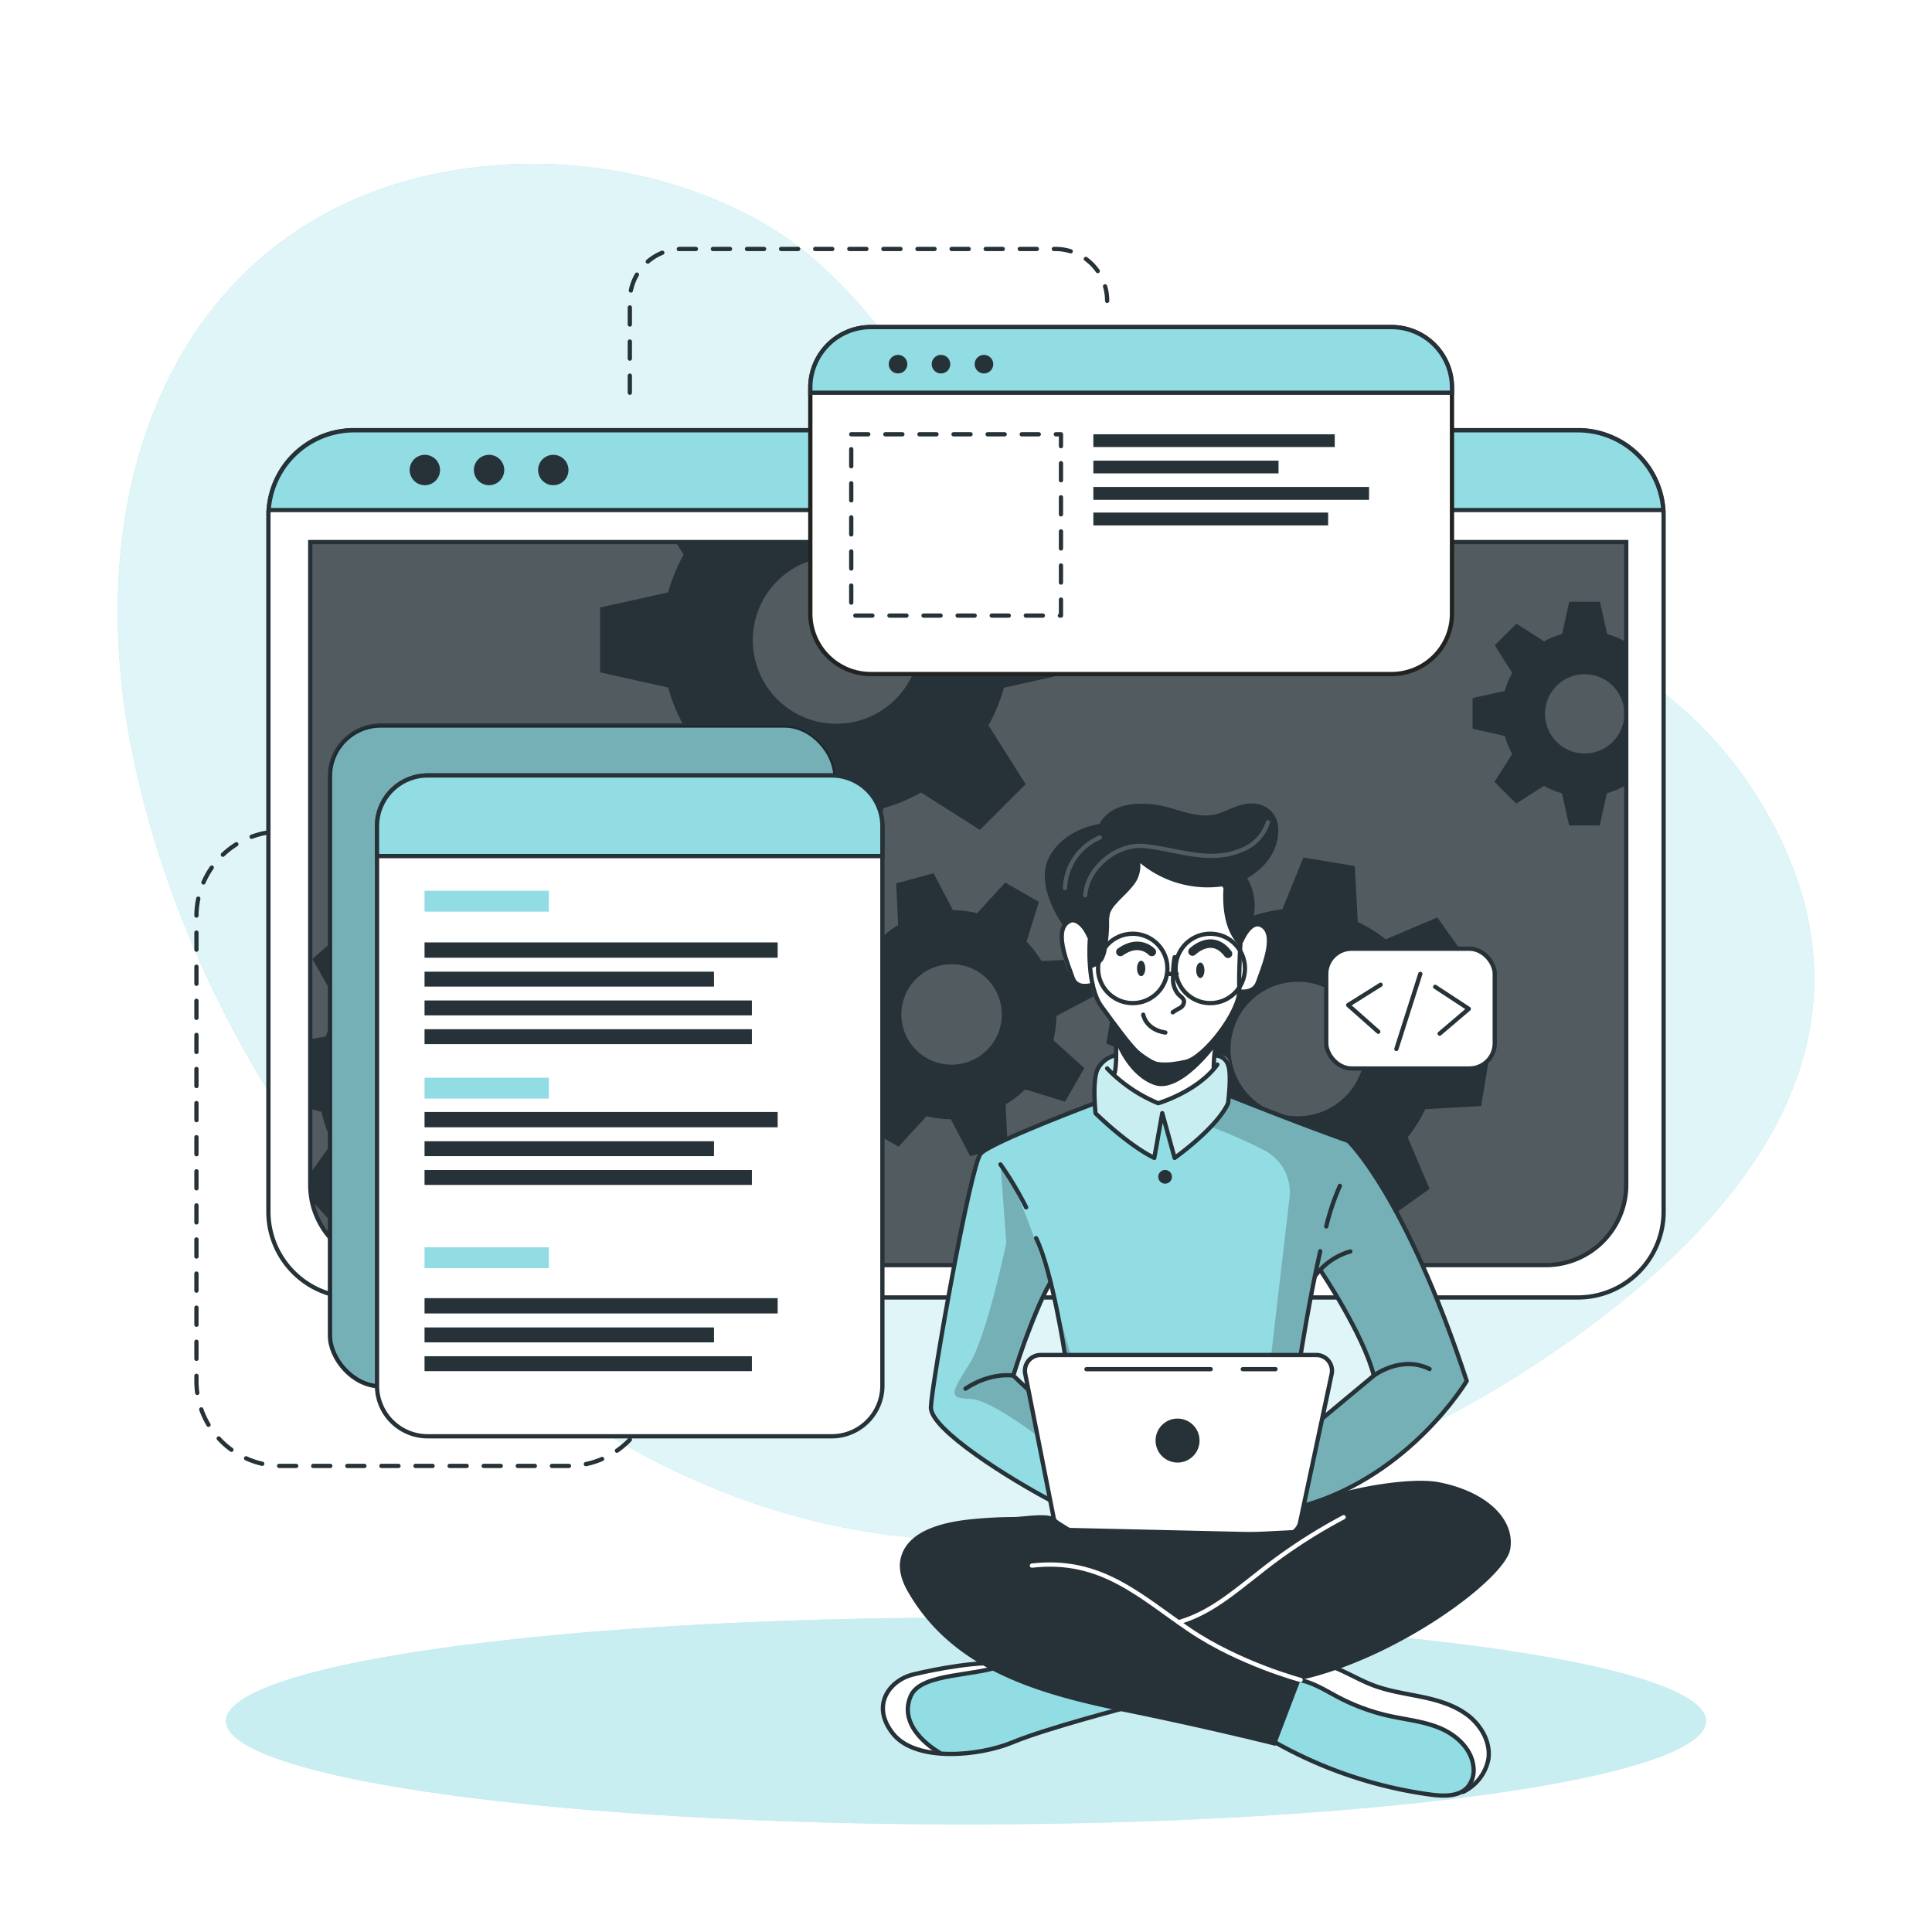 <svg class="animated" id="freepik_stories-developer-activity" xmlns="http://www.w3.org/2000/svg" viewBox="0 0 500 500"
  version="1.1" xmlns:xlink="http://www.w3.org/1999/xlink" xmlns:svgjs="http://svgjs.com/svgjs">
  <style>
    svg#freepik_stories-developer-activity:not(.animated) .animable {
      opacity: 0;
    }

    svg#freepik_stories-developer-activity.animated #freepik--Lines--inject-62 {
      animation: 3s Infinite linear floating;
      animation-delay: 0s;
    }

    svg#freepik_stories-developer-activity.animated #freepik--Window--inject-62 {
      animation: 3s Infinite linear floating;
      animation-delay: 0s;
    }

    svg#freepik_stories-developer-activity.animated #freepik--Graphics--inject-62 {
      animation: 3s Infinite linear floating;
      animation-delay: 0s;
    }

    svg#freepik_stories-developer-activity.animated #freepik--Character--inject-62 {
      animation: 3s Infinite linear floating;
      animation-delay: 0s;
    }

    @keyframes floating {
      0% {
        opacity: 1;
        transform: translateY(0px);
      }

      50% {
        transform: translateY(-10px);
      }

      100% {
        opacity: 1;
        transform: translateY(0px);
      }
    }
  </style>
  <g id="freepik--background-simple--inject-62" class="animable" style="transform-origin: 250px 220.489px;">
    <path
      d="M456.55,209.11c-48.74-83.48-180.95-53.75-207.95-94.35C234.77,94,219.3,69.87,196.86,57.34c-21.39-12-46.19-16.21-67.81-14.63C51.84,48.36,19.11,117.44,33.94,193.3,53.74,294.49,143.44,397.86,250,398.58,305.74,399,359,379,400.7,350.87l.93-.63C443.33,321.85,493.77,272.84,456.55,209.11Z"
      style="fill: rgb(146, 220, 227); transform-origin: 250px 220.489px;" id="elfysnoubrnxc" class="animable"></path>
    <g id="elfv4890ux3lu">
      <path
        d="M456.55,209.11c-48.74-83.48-180.95-53.75-207.95-94.35C234.77,94,219.3,69.87,196.86,57.34c-21.39-12-46.19-16.21-67.81-14.63C51.84,48.36,19.11,117.44,33.94,193.3,53.74,294.49,143.44,397.86,250,398.58,305.74,399,359,379,400.7,350.87l.93-.63C443.33,321.85,493.77,272.84,456.55,209.11Z"
        style="fill: rgb(255, 255, 255); opacity: 0.7; transform-origin: 250px 220.489px;" class="animable"></path>
    </g>
  </g>
  <g id="freepik--Lines--inject-62" class="animable animator-active" style="transform-origin: 168.685px 221.905px;">
    <path
      d="M78.19,215.18H72.77a21.93,21.93,0,0,0-21.93,21.93V357.45a21.93,21.93,0,0,0,21.93,21.93h74.36a21.93,21.93,0,0,0,21.93-21.93h0"
      style="fill: none; stroke: rgb(38, 50, 56); stroke-linecap: round; stroke-linejoin: round; stroke-width: 1.103px; stroke-dasharray: 4.412; transform-origin: 109.95px 297.28px;"
      id="eltdu91ekzs79" class="animable"></path>
    <path d="M163,101.63V77.86A13.43,13.43,0,0,1,176.4,64.43h96.7a13.43,13.43,0,0,1,13.43,13.43h0"
      style="fill: none; stroke: rgb(38, 50, 56); stroke-linecap: round; stroke-linejoin: round; stroke-width: 1.103px; stroke-dasharray: 4.412; transform-origin: 224.765px 83.03px;"
      id="el1omr5tt69h1" class="animable"></path>
  </g>
  <g id="freepik--Shadow--inject-62" class="animable" style="transform-origin: 250px 445.4px;">
    <ellipse cx="250" cy="445.4" rx="191.52" ry="26.76"
      style="fill: rgb(146, 220, 227); transform-origin: 250px 445.4px;" id="ela3pldae2ek" class="animable"></ellipse>
    <g id="elbmjaly9o3uk">
      <ellipse cx="250" cy="445.4" rx="191.52" ry="26.76"
        style="fill: rgb(255, 255, 255); opacity: 0.5; transform-origin: 250px 445.4px;" class="animable"></ellipse>
    </g>
  </g>
  <g id="freepik--Window--inject-62" class="animable" style="transform-origin: 250px 223.55px;">
    <path
      d="M430.54,133.52V313.58a22.2,22.2,0,0,1-22.19,22.2H91.65a22.2,22.2,0,0,1-22.19-22.2V133.52c0-.53,0-1,.07-1.56a22.18,22.18,0,0,1,22.12-20.64h316.7A22.18,22.18,0,0,1,430.47,132C430.52,132.48,430.54,133,430.54,133.52Z"
      style="fill: rgb(255, 255, 255); stroke: rgb(38, 50, 56); stroke-linecap: round; stroke-linejoin: round; stroke-width: 1.103px; transform-origin: 250px 223.55px;"
      id="elamoygu6vccv" class="animable"></path>
    <path
      d="M80.26,140.28H420.87a0,0,0,0,1,0,0V306.61a20.8,20.8,0,0,1-20.8,20.8h-299a20.8,20.8,0,0,1-20.8-20.8V140.28a0,0,0,0,1,0,0Z"
      style="fill: rgb(38, 50, 56); transform-origin: 250.565px 233.845px;" id="elnnlg51ita2" class="animable"></path>
    <g id="elxigycdgwsfa">
      <path d="M420.88,140.28V306.61a20.69,20.69,0,0,1-20.57,20.8H100.83a20.69,20.69,0,0,1-20.57-20.8V140.28Z"
        style="fill: rgb(255, 255, 255); opacity: 0.2; transform-origin: 250.57px 233.845px;" class="animable"></path>
    </g>
    <path d="M430.47,132H69.53a22.18,22.18,0,0,1,22.12-20.64h316.7A22.18,22.18,0,0,1,430.47,132Z"
      style="fill: rgb(146, 220, 227); stroke: rgb(38, 50, 56); stroke-miterlimit: 10; stroke-width: 1.103px; transform-origin: 250px 121.68px;"
      id="eln52t3zxypgg" class="animable"></path>
    <path d="M113.88,121.64a3.93,3.93,0,1,1-3.93-3.93A3.93,3.93,0,0,1,113.88,121.64Z"
      style="fill: rgb(38, 50, 56); transform-origin: 109.95px 121.64px;" id="elrntnxofhz2" class="animable"></path>
    <path d="M130.5,121.64a3.93,3.93,0,1,1-3.93-3.93A3.93,3.93,0,0,1,130.5,121.64Z"
      style="fill: rgb(38, 50, 56); transform-origin: 126.57px 121.64px;" id="el2364rjrqqeb" class="animable"></path>
    <circle cx="143.19" cy="121.64" r="3.93" style="fill: rgb(38, 50, 56); transform-origin: 143.19px 121.64px;"
      id="elmprvujso7j" class="animable"></circle>
    <path
      d="M420.87,140.28V306.61a20.8,20.8,0,0,1-20.8,20.8h-299a20.8,20.8,0,0,1-20.4-16.76v-.06a21,21,0,0,1-.38-4V140.28Z"
      style="fill: none; stroke: rgb(38, 50, 56); stroke-miterlimit: 10; stroke-width: 1.103px; transform-origin: 250.58px 233.845px;"
      id="elf46rlwbl6gu" class="animable"></path>
    <path
      d="M420.55,166a20.94,20.94,0,0,0-4.62-1.91l-1.87-8.35h-7.94l-1.85,8.35a20.25,20.25,0,0,0-4.64,1.91l-7.17-4.59L386.85,167l4.51,7.17a20.35,20.35,0,0,0-1.91,4.64l-8.35,1.85v7.94l8.35,1.87a20,20,0,0,0,1.91,4.66l-4.59,7.22,5.62,5.61,7.21-4.59a20.39,20.39,0,0,0,4.63,1.92l1.86,8.34H414l1.86-8.34a20.78,20.78,0,0,0,4.62-1.92l.37.24V165.8Zm-10.44,29a10.26,10.26,0,1,1,10.26-10.25A10.25,10.25,0,0,1,410.11,195Z"
      style="fill: rgb(38, 50, 56); transform-origin: 400.975px 184.685px;" id="el12bjdhj8y46" class="animable"></path>
    <path
      d="M277.45,174.05V157.31l-17.6-3.91a45.51,45.51,0,0,0-4-9.77l2.13-3.35h-83.1l2.05,3.26a43,43,0,0,0-4,9.76l-17.61,3.92V174l17.61,3.93a43.65,43.65,0,0,0,4,9.84l-9.67,15.21,11.85,11.84,15.2-9.68a44.38,44.38,0,0,0,9.77,4.05L208,226.74H224.7l3.94-17.59a44.64,44.64,0,0,0,9.74-4.05l15.21,9.68,11.84-11.84-9.61-15.21a45.87,45.87,0,0,0,4-9.75Zm-61,13.26a21.63,21.63,0,1,1,21.63-21.63A21.62,21.62,0,0,1,216.45,187.31Z"
      style="fill: rgb(38, 50, 56); transform-origin: 216.385px 183.51px;" id="elibis87pf1yn" class="animable"></path>
    <path
      d="M166.38,289l.71-13.29-13.77-3.88a37.21,37.21,0,0,0-2.82-7.9l8.32-11.68-8.92-9.89-12.46,7a36.51,36.51,0,0,0-7.59-3.63l-2.38-14.12L114.19,231l-3.84,13.81a35,35,0,0,0-7.9,2.8l-11.67-8.31-9.91,8.91,7.06,12.47a35,35,0,0,0-3.64,7.58l-4,.66v18l2.92.82A34.6,34.6,0,0,0,86,295.65l-5.74,8.05.38,6.89v.06l5.93,6.57,12.48-7.05a34.66,34.66,0,0,0,7.61,3.67L109,327.4h0l.11.57,13.28.7.35-1.27h0l3.49-12.53a35.53,35.53,0,0,0,7.94-2.8l11.65,8.3,9.9-8.9-7-12.48a34.53,34.53,0,0,0,3.59-7.57Zm-35.27-20.75a17.2,17.2,0,1,0-1.28,24.28A17.2,17.2,0,0,0,131.11,268.29Z"
      style="fill: rgb(38, 50, 56); transform-origin: 123.675px 279.835px;" id="el9jgqenhooej" class="animable"></path>
    <path
      d="M272.6,269.19a27.25,27.25,0,0,0,.81-6.29l9.55-5-2.64-9.69-10.78.5a27.27,27.27,0,0,0-3.87-5l3.19-10.31-8.7-5-7.28,7.94a28.8,28.8,0,0,0-6.27-.8l-5-9.55-9.68,2.63.51,10.79a27.24,27.24,0,0,0-5,3.87l-10.32-3.19-5,8.69,8,7.27a26,26,0,0,0-.79,6.27l-9.57,5,2.64,9.68,10.8-.51a25.39,25.39,0,0,0,3.85,5l-3.21,10.26,8.71,5,7.24-7.88a26.12,26.12,0,0,0,6.29.79l5,9.56,9.68-2.63-.43-9.22-.07-1.58a26.41,26.41,0,0,0,5.06-3.87l10.31,3.2,4.26-7.44.72-1.26Zm-22.87,5.88a13,13,0,1,1,9.1-15.9A13,13,0,0,1,249.73,275.07Z"
      style="fill: rgb(38, 50, 56); transform-origin: 246.36px 262.605px;" id="elqmxjzuolqk" class="animable"></path>
    <path
      d="M383.32,286.23l2.2-13.3-13.46-5.41a35.27,35.27,0,0,0-1.93-8.3l9.69-10.79-7.84-11-13.36,5.67a35.38,35.38,0,0,0-7.22-4.48l-.78-14.49-13.3-2.2-5.45,13.4a37.15,37.15,0,0,0-8.27,1.95l-10.82-9.69-10.95,7.84,5.68,13.35a36.24,36.24,0,0,0-4.05,6.29c-.15.31-.31.62-.45.93l-14.48.8-2.21,13.28,2.18.88,11.28,4.55a35.18,35.18,0,0,0,1.93,8.26L292,294.63l7.85,11,13.35-5.7a35.06,35.06,0,0,0,7.21,4.52l.75,14.42,13.29,2.2,5.44-13.3a35.13,35.13,0,0,0,8.28-1.94l10.8,9.69,11-7.85-5.68-13.36a34.78,34.78,0,0,0,4.55-7.25Zm-37.3-.6a17.41,17.41,0,1,1,4-24.29A17.41,17.41,0,0,1,346,285.63Z"
      style="fill: rgb(38, 50, 56); transform-origin: 335.92px 271.5px;" id="elt54mkv9tlb" class="animable"></path>
  </g>
  <g id="freepik--Graphics--inject-62" class="animable" style="transform-origin: 236.115px 228.18px;">
    <rect x="85.39" y="187.77" width="130.8" height="171.01" rx="13.11"
      style="fill: rgb(146, 220, 227); stroke: rgb(38, 50, 56); stroke-miterlimit: 10; stroke-width: 1.103px; transform-origin: 150.79px 273.275px;"
      id="elakvi6ief7hu" class="animable"></rect>
    <g id="elsu5bjp61fqo">
      <rect x="85.39" y="187.77" width="130.8" height="171.01" rx="13.11"
        style="opacity: 0.2; transform-origin: 150.79px 273.275px;" class="animable"></rect>
    </g>
    <path
      d="M228.36,213.8V358.59a13.11,13.11,0,0,1-13.11,13.12H110.67a13.11,13.11,0,0,1-13.1-13.12V213.8a13.11,13.11,0,0,1,13.1-13.11H215.25A13.11,13.11,0,0,1,228.36,213.8Z"
      style="fill: rgb(255, 255, 255); stroke: rgb(38, 50, 56); stroke-linecap: round; stroke-linejoin: round; stroke-width: 1.103px; transform-origin: 162.965px 286.2px;"
      id="el4lnuvtpzbun" class="animable"></path>
    <path d="M228.36,213.8v7.75H97.57V213.8a13.11,13.11,0,0,1,13.1-13.11H215.25A13.11,13.11,0,0,1,228.36,213.8Z"
      style="fill: rgb(146, 220, 227); stroke: rgb(38, 50, 56); stroke-miterlimit: 10; stroke-width: 1.103px; transform-origin: 162.965px 211.12px;"
      id="elf57k1xgax6k" class="animable"></path>
    <rect x="109.87" y="230.53" width="32.18" height="5.4"
      style="fill: rgb(146, 220, 227); transform-origin: 125.96px 233.23px;" id="elum2vgezl1l" class="animable"></rect>
    <rect x="109.87" y="278.92" width="32.18" height="5.4"
      style="fill: rgb(146, 220, 227); transform-origin: 125.96px 281.62px;" id="elaa8cz3teuq" class="animable"></rect>
    <rect x="109.87" y="322.8" width="32.18" height="5.4"
      style="fill: rgb(146, 220, 227); transform-origin: 125.96px 325.5px;" id="el5sf27271t0q" class="animable"></rect>
    <rect x="109.87" y="243.9" width="91.39" height="3.96"
      style="fill: rgb(38, 50, 56); transform-origin: 155.565px 245.88px;" id="elmby3cn7tl2" class="animable"></rect>
    <rect x="109.87" y="251.47" width="74.91" height="3.86"
      style="fill: rgb(38, 50, 56); transform-origin: 147.325px 253.4px;" id="elitbtibzh7jc" class="animable"></rect>
    <rect x="109.87" y="258.92" width="84.72" height="3.86"
      style="fill: rgb(38, 50, 56); transform-origin: 152.23px 260.85px;" id="elhza6twqcy5" class="animable"></rect>
    <rect x="109.87" y="266.36" width="84.72" height="3.86"
      style="fill: rgb(38, 50, 56); transform-origin: 152.23px 268.29px;" id="eldu08o3oslj5" class="animable"></rect>
    <rect x="109.87" y="287.78" width="91.39" height="3.96"
      style="fill: rgb(38, 50, 56); transform-origin: 155.565px 289.76px;" id="elqg6od24xwom" class="animable"></rect>
    <rect x="109.87" y="295.35" width="74.91" height="3.86"
      style="fill: rgb(38, 50, 56); transform-origin: 147.325px 297.28px;" id="el91q38t0kt9" class="animable"></rect>
    <rect x="109.87" y="302.8" width="84.72" height="3.86"
      style="fill: rgb(38, 50, 56); transform-origin: 152.23px 304.73px;" id="elb62v2k2su49" class="animable"></rect>
    <rect x="109.87" y="335.96" width="91.39" height="3.96"
      style="fill: rgb(38, 50, 56); transform-origin: 155.565px 337.94px;" id="elrknxkcasl0d" class="animable"></rect>
    <rect x="109.87" y="343.54" width="74.91" height="3.86"
      style="fill: rgb(38, 50, 56); transform-origin: 147.325px 345.47px;" id="elptq1g7xg7p" class="animable"></rect>
    <rect x="109.87" y="350.99" width="84.72" height="3.86"
      style="fill: rgb(38, 50, 56); transform-origin: 152.23px 352.92px;" id="el7hj6n062mym" class="animable"></rect>
    <path
      d="M375.77,100.29v58.52a15.63,15.63,0,0,1-15.64,15.63H225.35a15.63,15.63,0,0,1-15.64-15.63V100.29a15.65,15.65,0,0,1,15.64-15.64H360.13A15.64,15.64,0,0,1,375.77,100.29Z"
      style="fill: rgb(255, 255, 255); stroke: rgb(34, 34, 33); stroke-miterlimit: 10; stroke-width: 1.103px; transform-origin: 292.74px 129.545px;"
      id="elh2r0706wqlp" class="animable"></path>
    <path d="M375.77,100.29v1.34H209.71v-1.34a15.65,15.65,0,0,1,15.64-15.64H360.13A15.64,15.64,0,0,1,375.77,100.29Z"
      style="fill: rgb(146, 220, 227); stroke: rgb(38, 50, 56); stroke-miterlimit: 10; stroke-width: 1.103px; transform-origin: 292.74px 93.14px;"
      id="eluq1kupjiukn" class="animable"></path>
    <path d="M234.11,95.94a2.4,2.4,0,1,1,0-3.39A2.41,2.41,0,0,1,234.11,95.94Z"
      style="fill: rgb(38, 50, 56); transform-origin: 232.409px 94.245px;" id="elzq6l4fa1an" class="animable"></path>
    <path d="M245.23,95.94a2.4,2.4,0,1,1,0-3.39A2.41,2.41,0,0,1,245.23,95.94Z"
      style="fill: rgb(38, 50, 56); transform-origin: 243.529px 94.245px;" id="elh43k8qelibr" class="animable"></path>
    <path d="M256.35,95.94a2.4,2.4,0,1,1,0-3.39A2.41,2.41,0,0,1,256.35,95.94Z"
      style="fill: rgb(38, 50, 56); transform-origin: 254.649px 94.245px;" id="elhign5sjy9wb" class="animable"></path>
    <rect x="220.3" y="112.39" width="54.28" height="46.92"
      style="fill: none; stroke: rgb(38, 50, 56); stroke-linecap: round; stroke-linejoin: round; stroke-width: 1.103px; stroke-dasharray: 4.412; transform-origin: 247.44px 135.85px;"
      id="elsh2gnmsiwn" class="animable"></rect>
    <rect x="282.96" y="112.39" width="62.47" height="3.3"
      style="fill: rgb(38, 50, 56); transform-origin: 314.195px 114.04px;" id="elgjggfvc50y4" class="animable"></rect>
    <rect x="282.96" y="119.22" width="47.92" height="3.29"
      style="fill: rgb(38, 50, 56); transform-origin: 306.92px 120.865px;" id="elvqcvafuaefb" class="animable"></rect>
    <rect x="282.96" y="126.02" width="71.35" height="3.33"
      style="fill: rgb(38, 50, 56); transform-origin: 318.635px 127.685px;" id="elp9wsvgj6iqc" class="animable"></rect>
    <rect x="282.96" y="132.65" width="60.76" height="3.33"
      style="fill: rgb(38, 50, 56); transform-origin: 313.34px 134.315px;" id="elkmgv1cu36vf" class="animable"></rect>
    <rect x="343.23" y="245.53" width="43.61" height="30.99" rx="6.53"
      style="fill: rgb(255, 255, 255); stroke: rgb(38, 50, 56); stroke-linecap: round; stroke-linejoin: round; stroke-width: 1.103px; transform-origin: 365.035px 261.025px;"
      id="elzydt0eerfwe" class="animable"></rect>
    <polyline points="357.3 254.85 348.91 260.11 356.7 267.01"
      style="fill: none; stroke: rgb(38, 50, 56); stroke-linecap: round; stroke-linejoin: round; stroke-width: 1.103px; transform-origin: 353.105px 260.93px;"
      id="elgzygxkvn9xm" class="animable"></polyline>
    <polyline points="372.58 267.51 380.12 261.09 371.42 255.39"
      style="fill: none; stroke: rgb(38, 50, 56); stroke-linecap: round; stroke-linejoin: round; stroke-width: 1.103px; transform-origin: 375.77px 261.45px;"
      id="elt7wj1y00hc" class="animable"></polyline>
    <line x1="361.38" y1="271.47" x2="367.57" y2="252.05"
      style="fill: none; stroke: rgb(38, 50, 56); stroke-linecap: round; stroke-linejoin: round; stroke-width: 1.103px; transform-origin: 364.475px 261.76px;"
      id="elemhaj8miq5c" class="animable"></line>
  </g>
  <g id="freepik--Character--inject-62" class="animable" style="transform-origin: 309.678px 336.317px;">
    <path
      d="M296.86,440.47s-29,8.31-33.05,9.75c-3.68,1.3-13.66,4.8-21.15,3.71a15.89,15.89,0,0,1-2.14-.46c-7.59-2.26-11-4.37-12-9.14s2.78-8.29,6.42-10.54,23.38-4.6,23.38-4.6l4.77,1.4h0Z"
      style="fill: rgb(146, 220, 227); transform-origin: 262.608px 441.664px;" id="elhhfn87xezo" class="animable">
    </path>
    <path
      d="M242.66,453.93a15.89,15.89,0,0,1-2.14-.46c-7.59-2.26-11-4.37-12-9.14s2.78-8.29,6.42-10.54,23.38-4.6,23.38-4.6l4.77,1.4c-4.32,2-20.4,3.09-23.91,5.11s-5.2,5.82-3.13,11C237.16,449.4,240.12,452.05,242.66,453.93Z"
      style="fill: rgb(255, 255, 255); transform-origin: 245.723px 441.56px;" id="elhq4knblb2ui" class="animable">
    </path>
    <path d="M292.5,441.65s-21.78,5.64-30.42,9.25-25.11,5.19-31-2.25-.68-13.86,5.19-15.29,17.74-3.68,24.22-2.77"
      style="fill: none; stroke: rgb(38, 50, 56); stroke-linecap: round; stroke-linejoin: round; stroke-width: 1.103px; transform-origin: 260.496px 442.151px;"
      id="el3csj6kupygt" class="animable"></path>
    <path d="M243.09,453.54s-11.08-6.08-7.4-14.6c2.72-6.28,17.5-4.92,24.82-8.35"
      style="fill: none; stroke: rgb(38, 50, 56); stroke-linecap: round; stroke-linejoin: round; stroke-width: 1.103px; transform-origin: 247.726px 442.065px;"
      id="elsb2pxqkpmlo" class="animable"></path>
    <path
      d="M385.19,455.28c-.3,3-1.35,5.81-4.35,7.58-2,1.18-4.84,1.88-8.91,1.84-10.17-.13-29.29-7.4-29.29-7.4l-17.9-9.9,9.31-14.73,2.55-4,6.58,1.48s5.45,3.09,10.93,5.55,18.79,3,23.48,6.77S385.7,450.34,385.19,455.28Z"
      style="fill: rgb(146, 220, 227); transform-origin: 354.99px 446.686px;" id="elgxl06bzhlph" class="animable">
    </path>
    <path
      d="M385.19,455.28c-.3,3-1.35,5.81-4.35,7.58a13.39,13.39,0,0,0-.5-8.94c-2-4.49-8.51-8.45-17.07-9.11s-15.11-4.66-18.54-6.45c-2.68-1.39-8.33-4.43-10.68-5.69l2.55-4,6.58,1.48s5.45,3.09,10.93,5.55,18.79,3,23.48,6.77S385.7,450.34,385.19,455.28Z"
      style="fill: rgb(255, 255, 255); transform-origin: 359.645px 445.765px;" id="elb5ftslp2xaq" class="animable">
    </path>
    <path
      d="M328.71,450.18a112.86,112.86,0,0,0,41.9,14.31c3.26.39,7.05.45,9.23-2a6.82,6.82,0,0,0,1.5-5.11c-.39-4.6-4.26-8.24-8.5-10.07s-8.91-2.25-13.42-3.26a53.38,53.38,0,0,1-12.9-4.72c-3.24-1.69-6.37-3.74-9.94-4.5s-7.82.16-9.73,3.28"
      style="fill: none; stroke: rgb(38, 50, 56); stroke-linecap: round; stroke-linejoin: round; stroke-width: 1.103px; transform-origin: 354.118px 449.635px;"
      id="elkzzrdthxxun" class="animable"></path>
    <path
      d="M378.64,463.74a11.92,11.92,0,0,0,6.55-8.46c.65-4.33-1.82-8.69-5.29-11.35s-7.82-3.92-12.11-4.81S359.11,437.63,355,436c-6.27-2.46-12.46-7.3-19-5.57"
      style="fill: none; stroke: rgb(38, 50, 56); stroke-linecap: round; stroke-linejoin: round; stroke-width: 1.103px; transform-origin: 360.647px 446.902px;"
      id="el7waxjupld1" class="animable"></path>
    <path
      d="M348.91,295.26l-30.29-11.52-.38-.15s.11-.8.2-2c.19-2.42.29-6.36-.85-7.69-1.69-2-6.47-.32-11.14-2.46s-13.3,1.69-13.3,1.69-6.24-1.15-9,3.35c-1.4,3.63-.92,9-.92,9l-.57.2c-3.61,1.35-23.25,8.74-27.4,11.71-4.59,3.25-9.67,36.62-11.3,46.42s-4.53,18.63-3.06,22,22.57,19.62,34.71,23.81,55.19,3,55.19,3,.7-.19,1.95-.59c7.28-2.34,33.11-12,46.82-34.68C379.59,357.39,366.31,313.86,348.91,295.26Zm-81.84,56.13c-2.23,1.58-1,7.7-1,7.7l-3.79-3.34,9.52-23.41,4.06,18S269.3,349.82,267.07,351.39Zm76.16,14.87c-1.05.54,3-10.71,1.08-13.26s-7.71-2.31-7.71-2.31l.49-3.07,3.43-17.6,1.14-1.35s11.78,20.19,13.89,27.31C355.55,356,342.71,366.26,343.23,366.26Z"
      style="fill: rgb(146, 220, 227); transform-origin: 310.033px 331.783px;" id="elj4i98mnrmnc" class="animable">
    </path>
    <path
      d="M291.72,222.25l-15.64,16.6s-2.15,1.91-1.3,6.72,2.85,9,4.36,9.28a21.37,21.37,0,0,0,3.62.32s3.35,7.26,5.73,10.11c0,0,.82,11.21.38,14.32,0,0,5.62,4.91,10.91,5.53s13.46-7.48,13.46-7.48l2-9.92s4.8-7.28,5.12-9.22,2.52-1.44,3.6-2.4,3.57-5.23,4-9.27.44-8.68-4.25-7.32c-4.07-1.09-1.52-9.69-1.52-9.69l-7.15-6.3Z"
      style="fill: rgb(255, 255, 255); transform-origin: 301.36px 253.707px;" id="elncz2w63ldjo" class="animable">
    </path>
    <g id="elgx87e5jt34n">
      <path
        d="M318.62,283.74a17.67,17.67,0,0,1-.81,1.81c-2.58,4.86-13.82,14.13-13.82,14.13l-3.4-10.45-1.86,10.45c-3.75-1.64-15.19-11.55-15.19-11.55s-.39-.93-.86-2.38l.57-.2s-.48-5.41.92-9c2.74-4.5,9-3.35,9-3.35s8.63-3.83,13.3-1.69,9.45.48,11.14,2.46.65,9.66.65,9.66Z"
        style="fill: rgb(255, 255, 255); opacity: 0.5; transform-origin: 300.65px 285.27px;" class="animable"></path>
    </g>
    <g id="elhl6tofpklkh">
      <path
        d="M348.91,295.26l-30.29-11.52-.38-.15s.11-.8.2-2l-.63,3.93-4.48,6.08a124,124,0,0,1,14,6.16A12.28,12.28,0,0,1,333.73,310l-5.58,47.75-2.29,27.11,6.91,7.17c7.28-2.34,33.11-12,46.82-34.68C379.59,357.39,366.31,313.86,348.91,295.26Zm-5.68,71c-1.05.54,3-10.71,1.08-13.26s-7.71-2.31-7.71-2.31l.49-3.07,3.43-17.6,1.14-1.35s11.78,20.19,13.89,27.31C355.55,356,342.71,366.26,343.23,366.26Z"
        style="opacity: 0.2; transform-origin: 346.46px 336.81px;" class="animable"></path>
    </g>
    <g id="elumx0c56fht">
      <path
        d="M277.87,353l-4.71-15.74s-8.45-28.81-14.24-35.91l1.52,20.26s-5,24.2-9.57,31.39-5.59,9,0,9,19.2,10.84,19.2,10.84l-1.05-9ZM266,359.09l-3.79-3.34,9.52-23.41,4.06,18s-6.52-.49-8.75,1.08S266,359.09,266,359.09Z"
        style="opacity: 0.2; transform-origin: 262.46px 337.095px;" class="animable"></path>
    </g>
    <path d="M288.49,265.28s.86,8.49,0,12.37"
      style="fill: none; stroke: rgb(38, 50, 56); stroke-linecap: round; stroke-linejoin: round; stroke-width: 1.103px; transform-origin: 288.681px 271.465px;"
      id="el5oybw9syih8" class="animable"></path>
    <path d="M314.11,276.51a36.53,36.53,0,0,1,.94-8.11"
      style="fill: none; stroke: rgb(38, 50, 56); stroke-linecap: round; stroke-linejoin: round; stroke-width: 1.103px; transform-origin: 314.58px 272.455px;"
      id="el43m0cow5fm6" class="animable"></path>
    <path
      d="M316.38,228.58s5.14,6.45,4.87,11.33-.65,10.66-.52,16.32-9.09,17.52-13.83,18.57-8.82,1.32-11.85-1.71-6.06-7.24-10-12.64-3-17.25-3-17.25"
      style="fill: none; stroke: rgb(38, 50, 56); stroke-linecap: round; stroke-linejoin: round; stroke-width: 1.103px; transform-origin: 301.606px 252.052px;"
      id="elyhjhqvs7g6j" class="animable"></path>
    <path
      d="M304,247.71a26.82,26.82,0,0,0-.4,5.37,6.05,6.05,0,0,0,1.32,4.2c.57.58,1.39,1.05,1.5,1.85a2,2,0,0,1-1.06,1.75,15.55,15.55,0,0,0-1.85,1.1"
      style="fill: none; stroke: rgb(38, 50, 56); stroke-linecap: round; stroke-linejoin: round; stroke-width: 1.103px; transform-origin: 304.965px 254.845px;"
      id="elbmjdxoge9f" class="animable"></path>
    <path d="M295.87,262.6s.59,3.83,5.72,4.63"
      style="fill: none; stroke: rgb(38, 50, 56); stroke-linecap: round; stroke-linejoin: round; stroke-width: 1.103px; transform-origin: 298.73px 264.915px;"
      id="elkbpreumekt" class="animable"></path>
    <path d="M296.4,250.63c0,1.11-.48,2-1.07,2s-1.07-.89-1.07-2,.48-2,1.07-2S296.4,249.53,296.4,250.63Z"
      style="fill: rgb(38, 50, 56); transform-origin: 295.33px 250.63px;" id="elezxh5umxss" class="animable"></path>
    <path d="M311.71,251.11c0,1.11-.48,2-1.07,2s-1.07-.9-1.07-2,.48-2,1.07-2S311.71,250,311.71,251.11Z"
      style="fill: rgb(38, 50, 56); transform-origin: 310.64px 251.11px;" id="elcv4k3aenub" class="animable"></path>
    <path d="M308.62,246.26s5-5,9.19.58"
      style="fill: none; stroke: rgb(38, 50, 56); stroke-linecap: round; stroke-linejoin: round; stroke-width: 2.206px; transform-origin: 313.215px 245.52px;"
      id="eld3vxnlykd8f" class="animable"></path>
    <path d="M298.09,246.36s-3.16-3.54-8.14,0"
      style="fill: none; stroke: rgb(38, 50, 56); stroke-linecap: round; stroke-linejoin: round; stroke-width: 2.206px; transform-origin: 294.02px 245.573px;"
      id="elscmlucunskb" class="animable"></path>
    <path d="M288.87,270s3.05,8.4,9.86,10.79,15.85-10,15.85-10l-.47-1.61s-5.93,7.7-12.52,6.39-13.1-10.25-13.1-10.25Z"
      style="fill: rgb(38, 50, 56); transform-origin: 301.535px 273.208px;" id="elxgti0hls5j" class="animable"></path>
    <path d="M282.76,254.85s-4.06,1.43-5.14-1.73-4.78-11.49-1.54-14.27,5.84,3.67,5.84,3.67"
      style="fill: none; stroke: rgb(38, 50, 56); stroke-linecap: round; stroke-linejoin: round; stroke-width: 1.103px; transform-origin: 278.769px 246.664px;"
      id="ela018r0iwtbm" class="animable"></path>
    <path d="M320.72,256.57s3.77.76,4.85-2.4,4.78-11.49,1.54-14.27-5.84,3.67-5.84,3.67"
      style="fill: none; stroke: rgb(38, 50, 56); stroke-linecap: round; stroke-linejoin: round; stroke-width: 1.103px; transform-origin: 324.566px 247.927px;"
      id="elp5qcr3yr92" class="animable"></path>
    <path
      d="M281.92,250.63a5.62,5.62,0,0,0,3.56-2.1,8.74,8.74,0,0,0,1-3.19,37.59,37.59,0,0,0,.56-6.44,8.81,8.81,0,0,1,.23-2.51,6.6,6.6,0,0,1,1.36-2.23c1.41-1.66,3.12-3.06,4.47-4.78a8,8,0,0,0,2-6,27.45,27.45,0,0,0,22.47,5.81c7.15-1.4,14-7.67,13.17-15.55a6.37,6.37,0,0,0-5-5.48c-3.53-.88-6.7,1-9.9,2.21-5.83,2.2-11.54-1.58-17.43-2.21-5-.55-11.23.08-13.85,5.09,0,0-9,1.06-13,8.5s3.57,17.73,3.57,17.73,3-3.68,6.93,3.76Z"
      style="fill: rgb(38, 50, 56); transform-origin: 300.601px 229.282px;" id="el580rss2ut6a" class="animable"></path>
    <path
      d="M317,226.68s-2.34,12.2,3.77,18.11c0,0,1.34-3.67,2.69-4.57a14.13,14.13,0,0,0-1.07-13.54C317.87,219.58,317,226.68,317,226.68Z"
      style="fill: rgb(38, 50, 56); transform-origin: 320.631px 234.157px;" id="elwsqa07buh0s" class="animable"></path>
    <g id="el8kv1nt178co">
      <path d="M328.14,212.8a11.49,11.49,0,0,1-7,7.27c-8.48,3.46-16.71-.37-25.21-1.12-6.93-.62-14.58,5.64-15.07,12.76"
        style="fill: none; stroke: rgb(255, 255, 255); stroke-linecap: round; stroke-linejoin: round; stroke-width: 1.103px; opacity: 0.2; transform-origin: 304.5px 222.255px;"
        class="animable"></path>
    </g>
    <g id="elinz4b40528d">
      <path d="M275.63,229.83a14.81,14.81,0,0,1,9-13.08"
        style="fill: none; stroke: rgb(255, 255, 255); stroke-linecap: round; stroke-linejoin: round; stroke-width: 1.103px; opacity: 0.2; transform-origin: 280.13px 223.29px;"
        class="animable"></path>
    </g>
    <path d="M286.53,276.51a38.71,38.71,0,0,0,13.21,9s10.15-2.95,15.31-10"
      style="fill: none; stroke: rgb(38, 50, 56); stroke-linecap: round; stroke-linejoin: round; stroke-width: 1.103px; transform-origin: 300.79px 280.51px;"
      id="el358juyhedyi" class="animable"></path>
    <g id="elt0pbjmc1j8c">
      <circle cx="293.15" cy="250.63" r="8.98"
        style="fill: none; stroke: rgb(38, 50, 56); stroke-linecap: round; stroke-linejoin: round; stroke-width: 1.103px; transform-origin: 293.15px 250.63px; transform: rotate(-24.64deg);"
        class="animable"></circle>
    </g>
    <g id="ellax1350hvl">
      <circle cx="313.22" cy="250.63" r="8.98"
        style="fill: none; stroke: rgb(38, 50, 56); stroke-linecap: round; stroke-linejoin: round; stroke-width: 1.103px; transform-origin: 313.22px 250.63px; transform: rotate(-7deg);"
        class="animable"></circle>
    </g>
    <path
      d="M288.49,273.16a7,7,0,0,0-4.33,3.35c-1.59,2.8-.63,11.61-.63,11.61s8.21,8.12,15.2,11.55l2.06-11.59,3.2,11.59s10.82-7.65,13.82-14.12c0,0,1-7.55,0-10a3.47,3.47,0,0,0-3.23-2.37"
      style="fill: none; stroke: rgb(38, 50, 56); stroke-linecap: round; stroke-linejoin: round; stroke-width: 1.103px; transform-origin: 300.749px 286.415px;"
      id="elhpmn9ozgyfg" class="animable"></path>
    <path d="M275.63,350.7s-3.21-21.5-7.48-30.27"
      style="fill: none; stroke: rgb(38, 50, 56); stroke-linecap: round; stroke-linejoin: round; stroke-width: 1.103px; transform-origin: 271.89px 335.565px;"
      id="el1v8s9ukw6b6" class="animable"></path>
    <path d="M258.92,301.35a87,87,0,0,1,6.64,11.11"
      style="fill: none; stroke: rgb(38, 50, 56); stroke-linecap: round; stroke-linejoin: round; stroke-width: 1.103px; transform-origin: 262.24px 306.905px;"
      id="elzqnsnrsqwka" class="animable"></path>
    <path d="M343.23,317.4a62.1,62.1,0,0,1,3.53-10.49"
      style="fill: none; stroke: rgb(38, 50, 56); stroke-linecap: round; stroke-linejoin: round; stroke-width: 1.103px; transform-origin: 344.995px 312.155px;"
      id="elou5zoj4kaf" class="animable"></path>
    <path d="M336.6,350.7s2.31-14.74,5.07-26.88"
      style="fill: none; stroke: rgb(38, 50, 56); stroke-linecap: round; stroke-linejoin: round; stroke-width: 1.103px; transform-origin: 339.135px 337.26px;"
      id="elz40zlvwba2" class="animable"></path>
    <path d="M340.52,330a17,17,0,0,1,8.94-6.12"
      style="fill: none; stroke: rgb(38, 50, 56); stroke-linecap: round; stroke-linejoin: round; stroke-width: 1.103px; transform-origin: 344.99px 326.94px;"
      id="elou8q4udjawi" class="animable"></path>
    <path d="M318.25,283.59s18.63,7.45,30.66,11.68c0,0,14.8,13.91,30.67,62.12,0,0-14.54,24.46-42.2,32.3"
      style="fill: none; stroke: rgb(38, 50, 56); stroke-linecap: round; stroke-linejoin: round; stroke-width: 1.103px; transform-origin: 348.915px 336.64px;"
      id="elherazngci5u" class="animable"></path>
    <path d="M342.18,367.13,355.55,356s7.07-5.37,14.42-1.7"
      style="fill: none; stroke: rgb(38, 50, 56); stroke-linecap: round; stroke-linejoin: round; stroke-width: 1.103px; transform-origin: 356.075px 360.074px;"
      id="eljncsm1c9zk" class="animable"></path>
    <path d="M341.67,328.67S352.72,345,355.55,356"
      style="fill: none; stroke: rgb(38, 50, 56); stroke-linecap: round; stroke-linejoin: round; stroke-width: 1.103px; transform-origin: 348.61px 342.335px;"
      id="elrsmbod98sa" class="animable"></path>
    <path d="M266.15,359.71,262.24,356s-5.8-1-12.38,3.39"
      style="fill: none; stroke: rgb(38, 50, 56); stroke-linecap: round; stroke-linejoin: round; stroke-width: 1.103px; transform-origin: 258.005px 357.806px;"
      id="el3w2s0s6nk1z" class="animable"></path>
    <path d="M262.24,356s4.86-16,9.65-24.19"
      style="fill: none; stroke: rgb(38, 50, 56); stroke-linecap: round; stroke-linejoin: round; stroke-width: 1.103px; transform-origin: 267.065px 343.905px;"
      id="el901qslf3lcv" class="animable"></path>
    <path d="M283.25,285.55s-26.81,10.06-29.44,13-12.62,59.19-12.89,65.63c-.23,5.76,20.65,18.69,31,24.14"
      style="fill: none; stroke: rgb(38, 50, 56); stroke-linecap: round; stroke-linejoin: round; stroke-width: 1.103px; transform-origin: 262.084px 336.935px;"
      id="elzofat64v0li" class="animable"></path>
    <path d="M303.3,304.56a1.77,1.77,0,1,1-1.77-1.77A1.76,1.76,0,0,1,303.3,304.56Z"
      style="fill: rgb(38, 50, 56); transform-origin: 301.53px 304.56px;" id="elga1asbty52a" class="animable"></path>
    <path
      d="M334.32,398.78h-61a1.43,1.43,0,0,1-1.43-1.43h0a1.43,1.43,0,0,1,1.43-1.43h61a1.43,1.43,0,0,1,1.43,1.43h0A1.43,1.43,0,0,1,334.32,398.78Z"
      style="fill: rgb(38, 50, 56); transform-origin: 303.82px 397.35px;" id="ele5idjryem4n" class="animable"></path>
    <path
      d="M336.46,394l8.17-38.4a4.08,4.08,0,0,0-4-4.93h-71.3a4.08,4.08,0,0,0-4,4.88l7.33,37.12a4.08,4.08,0,0,0,3.91,3.29l55.79,1.28A4.1,4.1,0,0,0,336.46,394Z"
      style="fill: rgb(255, 255, 255); stroke: rgb(38, 50, 56); stroke-linecap: round; stroke-linejoin: round; stroke-width: 1.103px; transform-origin: 304.985px 373.956px;"
      id="elwfmiqngn45g" class="animable"></path>
    <path d="M310.44,372.83a5.69,5.69,0,1,1-5.69-5.7A5.69,5.69,0,0,1,310.44,372.83Z"
      style="fill: rgb(38, 50, 56); transform-origin: 304.75px 372.82px;" id="el3d4zdzmabv7" class="animable"></path>
    <line x1="321.63" y1="354.34" x2="330.1" y2="354.34"
      style="fill: none; stroke: rgb(38, 50, 56); stroke-linecap: round; stroke-linejoin: round; stroke-width: 1.103px; transform-origin: 325.865px 354.34px;"
      id="elj7798scdqj" class="animable"></line>
    <line x1="281.18" y1="354.34" x2="313.33" y2="354.34"
      style="fill: none; stroke: rgb(38, 50, 56); stroke-linecap: round; stroke-linejoin: round; stroke-width: 1.103px; transform-origin: 297.255px 354.34px;"
      id="el72lzb1me2cm" class="animable"></line>
    <path
      d="M336.6,434.77l-6.5,17.06s-16.58-4.18-37.81-8.53c-22.21-4.55-45.4-10.44-57.43-31.55-1.46-2.57-2.44-5.61-1.75-8.49,1.73-7.29,11.22-9.27,17.47-10a113.92,113.92,0,0,1,11.83-.66c2,0,8.65-1.09,10.26.1a47.14,47.14,0,0,0,7.71,4.57c3.55,1.51,55.37-1.35,55.37-1.35a18.59,18.59,0,0,0,1.63-6.23c8.15-4.14,27-7.64,35-6.09,12.53,2.43,19.84,9.74,18.45,17.4S361.76,429.2,336.6,434.77Z"
      style="fill: rgb(38, 50, 56); transform-origin: 311.941px 417.528px;" id="elhmrw82ts0xt" class="animable"></path>
    <path d="M336.6,434.77s-15.77-4.18-28.65-12.88-22.94-18.8-40.89-16.71"
      style="fill: none; stroke: rgb(255, 255, 255); stroke-linecap: round; stroke-linejoin: round; stroke-width: 1.103px; transform-origin: 301.83px 419.836px;"
      id="elqjubde8nm4" class="animable"></path>
    <path d="M305,419.84c8.14-2.34,14.11-7.61,20.64-12.66a139.62,139.62,0,0,1,22.09-14.52"
      style="fill: none; stroke: rgb(255, 255, 255); stroke-linecap: round; stroke-linejoin: round; stroke-width: 1.103px; transform-origin: 326.365px 406.25px;"
      id="elie4bhpxnt3n" class="animable"></path>
    <line x1="302.13" y1="252.05" x2="304.52" y2="252.05"
      style="fill: none; stroke: rgb(38, 50, 56); stroke-linecap: round; stroke-linejoin: round; stroke-width: 1.103px; transform-origin: 303.325px 252.05px;"
      id="elh5mb1qpx6rq" class="animable"></line>
  </g>
  <defs>
    <filter id="active" height="200%">
      <feMorphology in="SourceAlpha" result="DILATED" operator="dilate" radius="2"></feMorphology>
      <feFlood flood-color="#32DFEC" flood-opacity="1" result="PINK"></feFlood>
      <feComposite in="PINK" in2="DILATED" operator="in" result="OUTLINE"></feComposite>
      <feMerge>
        <feMergeNode in="OUTLINE"></feMergeNode>
        <feMergeNode in="SourceGraphic"></feMergeNode>
      </feMerge>
    </filter>
    <filter id="hover" height="200%">
      <feMorphology in="SourceAlpha" result="DILATED" operator="dilate" radius="2"></feMorphology>
      <feFlood flood-color="#ff0000" flood-opacity="0.5" result="PINK"></feFlood>
      <feComposite in="PINK" in2="DILATED" operator="in" result="OUTLINE"></feComposite>
      <feMerge>
        <feMergeNode in="OUTLINE"></feMergeNode>
        <feMergeNode in="SourceGraphic"></feMergeNode>
      </feMerge>
      <feColorMatrix type="matrix"
        values="0   0   0   0   0                0   1   0   0   0                0   0   0   0   0                0   0   0   1   0 ">
      </feColorMatrix>
    </filter>
  </defs>
</svg>